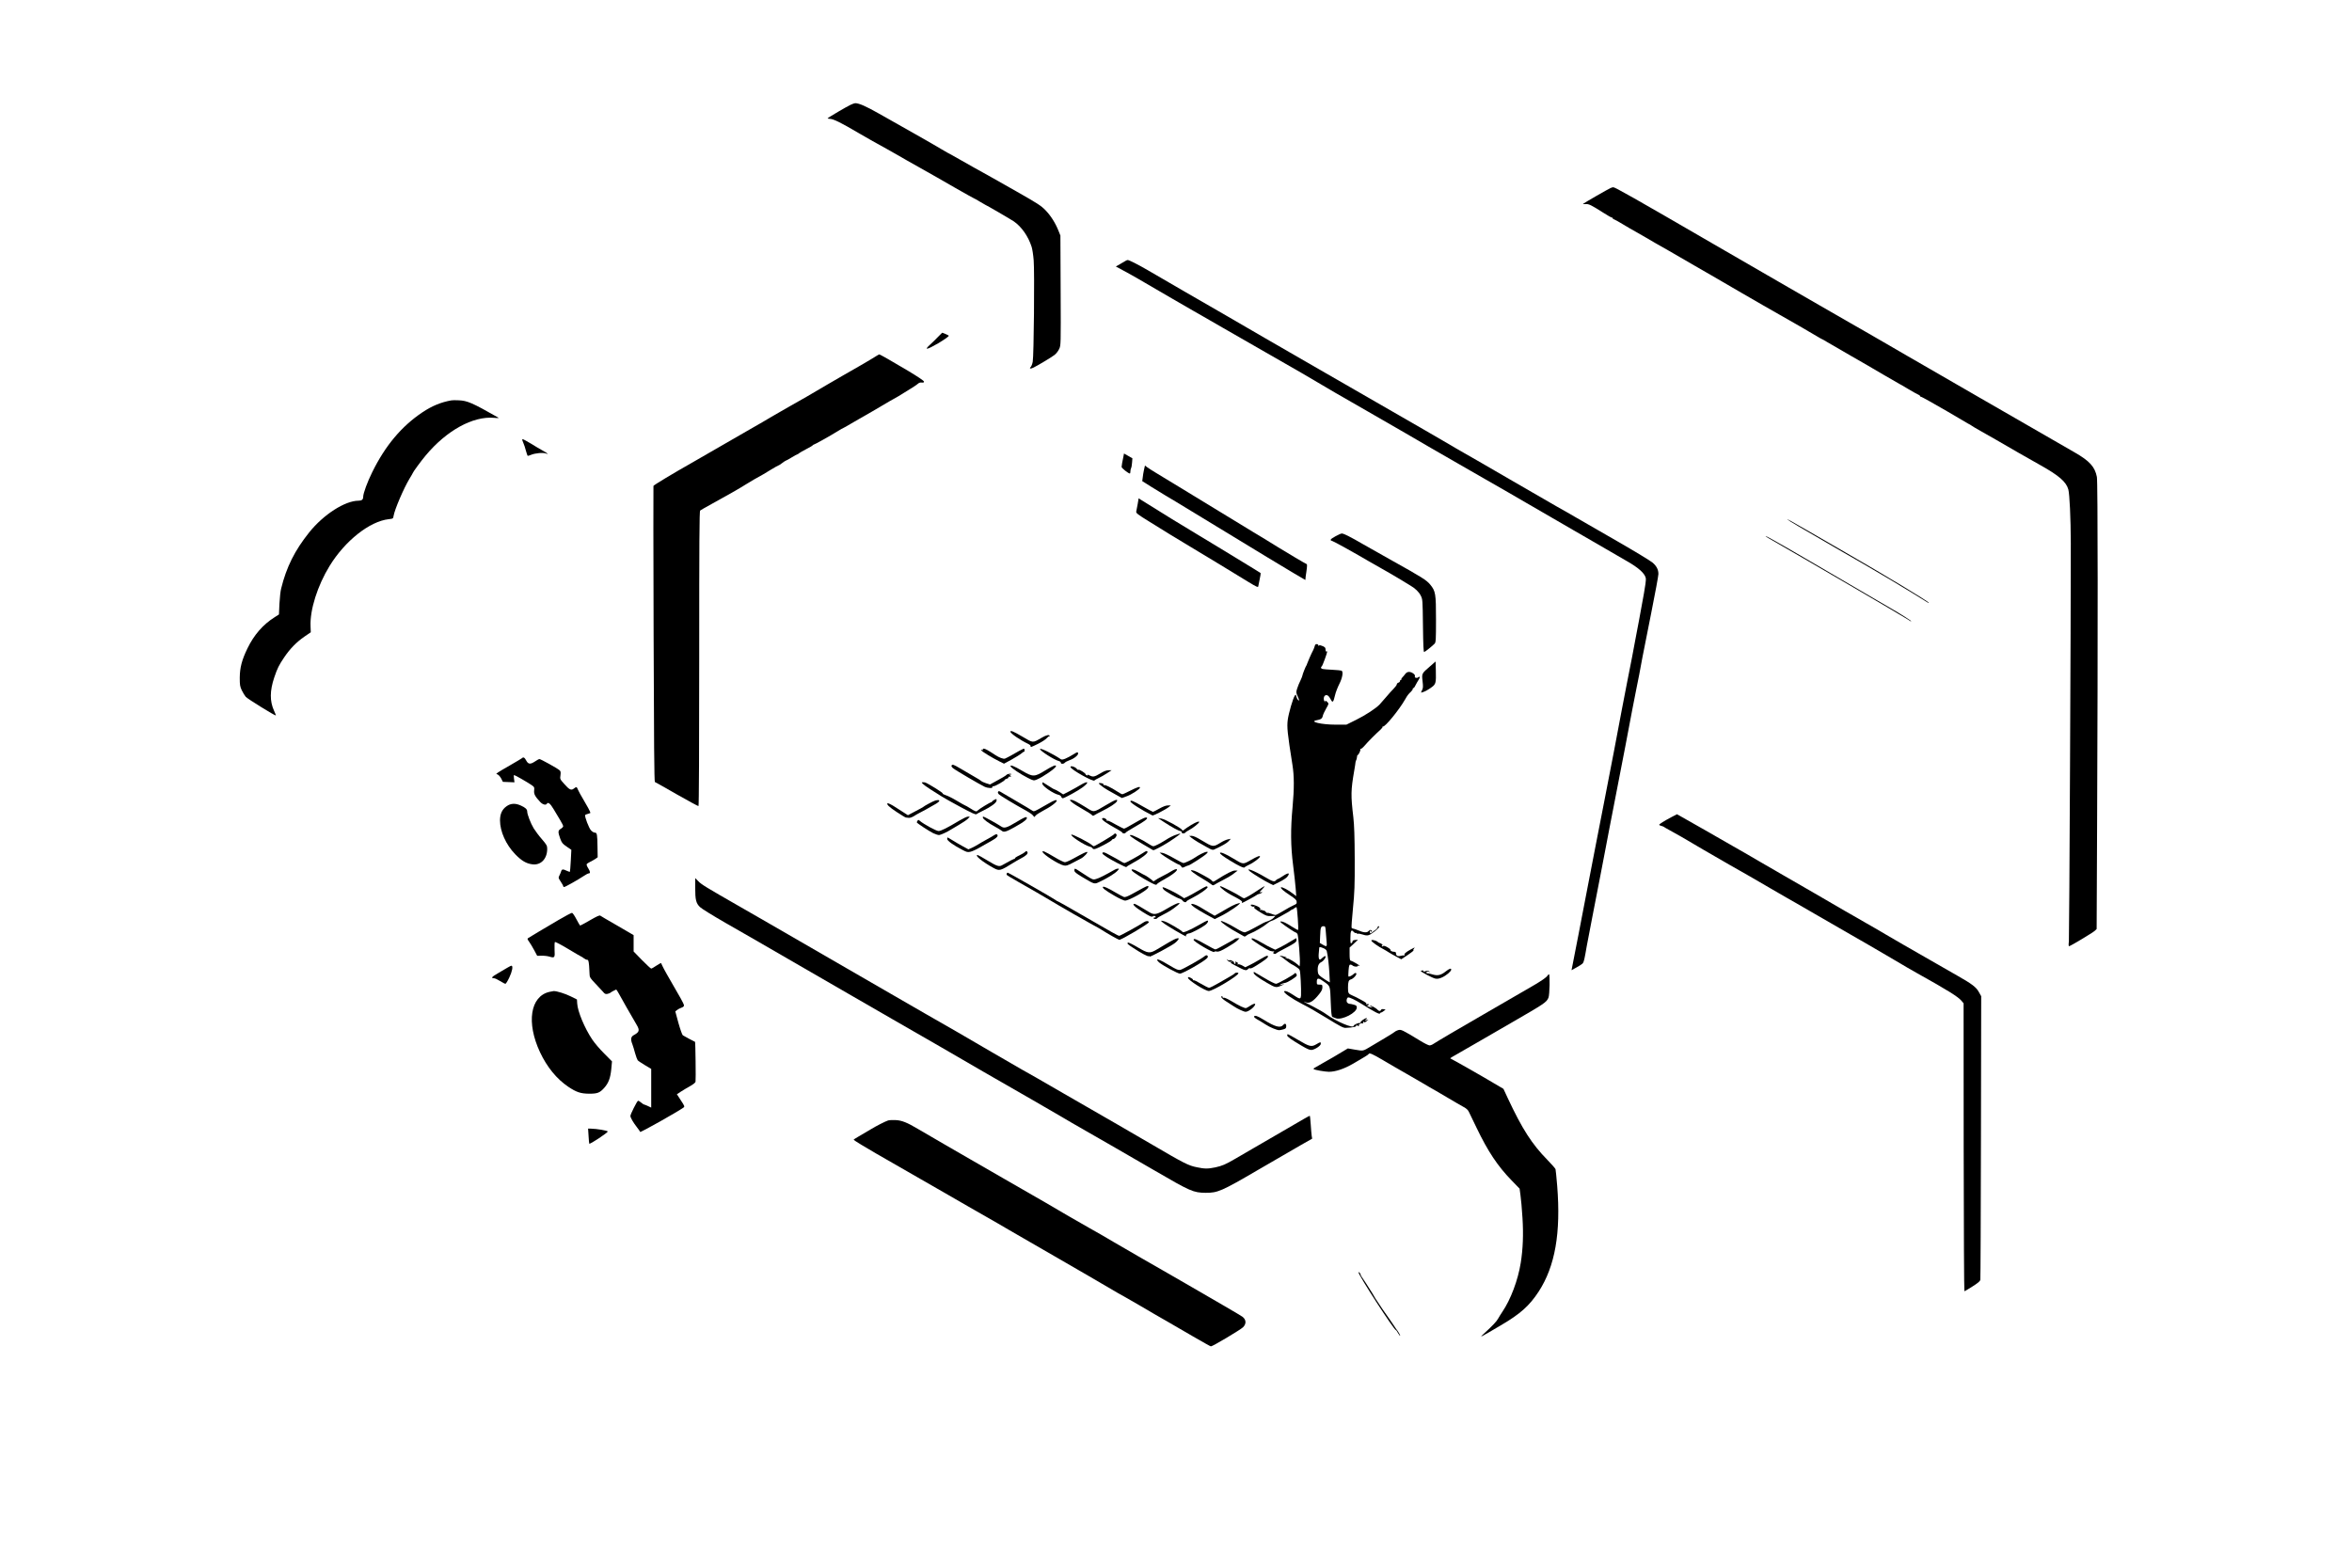 <?xml version="1.0" standalone="no"?>
<!DOCTYPE svg PUBLIC "-//W3C//DTD SVG 20010904//EN"
 "http://www.w3.org/TR/2001/REC-SVG-20010904/DTD/svg10.dtd">
<svg version="1.0" xmlns="http://www.w3.org/2000/svg"
 width="2940pt" height="1960pt" viewBox="0 0 2940 1960"
 preserveAspectRatio="xMidYMid meet">
<g transform="translate(0,1960) scale(0.1,-0.1)"
fill="#000000" stroke="none">
<path d="M10633 18290 c-46 -21 -281 -159 -287 -169 -2 -3 10 -6 27 -7 45 -1
138 -47 359 -177 101 -59 194 -112 358 -202 58 -32 125 -70 150 -85 25 -15
140 -81 255 -145 116 -65 315 -178 442 -252 128 -73 235 -133 238 -133 3 0 35
-18 71 -40 36 -22 67 -40 69 -40 7 0 318 -181 358 -208 96 -67 179 -184 222
-317 9 -27 21 -104 26 -170 12 -144 2 -1198 -12 -1268 -5 -27 -16 -56 -25 -65
-23 -23 -2 -27 38 -6 64 32 223 128 259 156 20 15 46 48 58 74 22 45 22 48 19
732 l-3 687 -24 60 c-39 98 -96 188 -163 257 -55 57 -101 86 -363 235 -165 93
-322 183 -350 198 -169 93 -237 132 -364 204 -78 45 -144 81 -146 81 -1 0 -33
19 -71 41 -37 23 -187 109 -333 192 -146 83 -349 198 -451 255 -164 93 -252
132 -300 132 -8 0 -34 -9 -57 -20z"/>
<path d="M20134 17250 c-24 -9 -335 -188 -346 -199 -4 -3 10 -5 31 -3 41 4 67
-9 231 -113 47 -30 91 -55 98 -55 6 0 12 -4 12 -10 0 -5 4 -10 10 -10 5 0 55
-27 111 -61 56 -34 127 -75 158 -92 31 -17 88 -49 126 -72 39 -24 95 -56 125
-73 55 -30 251 -143 490 -282 69 -40 160 -93 203 -117 43 -24 110 -63 150 -87
40 -24 146 -86 237 -138 91 -53 210 -121 265 -153 103 -59 127 -73 205 -117
122 -68 409 -234 466 -269 35 -21 66 -39 69 -39 3 0 33 -17 67 -38 35 -21 164
-96 288 -167 124 -71 312 -179 417 -242 106 -62 194 -113 196 -113 2 0 53 -29
112 -65 59 -35 116 -67 126 -70 11 -4 19 -11 19 -16 0 -5 5 -9 10 -9 6 0 51
-24 101 -52 109 -63 145 -83 224 -128 33 -18 98 -57 145 -85 47 -29 100 -60
119 -70 19 -9 39 -21 45 -26 6 -6 56 -35 111 -66 55 -30 141 -79 190 -108 145
-85 420 -243 555 -318 236 -132 327 -210 354 -306 16 -60 30 -358 31 -671 1
-838 -19 -4938 -24 -4982 -5 -36 -4 -58 2 -58 15 0 292 166 321 192 l24 23 6
1375 c10 2301 9 4219 -3 4277 -25 127 -91 200 -280 308 -188 108 -473 272
-576 332 -66 38 -347 200 -625 360 -278 160 -561 324 -630 364 -69 39 -183
106 -255 147 -71 41 -209 120 -305 177 -96 56 -195 113 -220 127 -25 13 -106
60 -180 103 -74 43 -256 148 -405 233 -148 86 -322 186 -385 222 -63 37 -207
120 -320 185 -113 65 -385 222 -605 350 -1015 589 -1238 715 -1260 714 -5 0
-19 -4 -31 -9z"/>
<path d="M14065 16336 c-11 -7 -42 -25 -68 -40 l-49 -28 134 -72 c73 -40 178
-100 233 -133 55 -33 208 -122 340 -198 132 -76 254 -146 270 -156 17 -10 62
-35 100 -57 39 -22 153 -88 255 -147 102 -59 345 -199 540 -310 405 -231 551
-316 700 -405 58 -35 134 -80 170 -100 36 -20 126 -72 200 -115 74 -43 164
-95 200 -115 284 -163 730 -421 795 -460 44 -26 265 -153 490 -282 408 -233
653 -375 710 -409 17 -10 46 -27 66 -38 20 -11 130 -75 245 -142 115 -68 238
-139 274 -159 36 -20 92 -53 125 -72 129 -75 502 -292 535 -310 154 -87 233
-159 243 -220 3 -18 -8 -103 -24 -188 -52 -287 -79 -434 -104 -560 -13 -69
-33 -177 -45 -240 -12 -63 -39 -203 -61 -310 -40 -203 -86 -446 -164 -860 -25
-135 -79 -414 -120 -620 -41 -206 -93 -472 -115 -590 -23 -118 -72 -377 -111
-575 -38 -198 -83 -432 -100 -520 -17 -88 -43 -222 -58 -297 l-27 -138 65 36
c36 20 71 43 77 52 13 17 22 59 49 217 9 50 40 214 70 365 30 151 75 383 100
515 25 132 57 299 71 370 13 72 31 164 39 205 7 41 52 271 99 510 84 430 129
665 187 975 17 88 39 201 49 250 11 50 28 140 40 200 11 61 29 157 40 215 11
58 61 308 110 555 50 248 90 468 90 488 0 55 -22 98 -72 142 -25 22 -225 143
-444 269 -220 126 -451 260 -514 296 -63 37 -171 99 -240 137 -69 39 -332 191
-585 338 -253 147 -512 297 -575 332 -63 36 -135 77 -160 93 -25 15 -169 99
-320 186 -327 187 -654 376 -875 504 -88 51 -326 188 -530 305 -203 116 -478
275 -610 352 -132 77 -341 199 -465 270 -311 179 -792 457 -995 576 -126 73
-233 127 -250 126 -5 0 -19 -6 -30 -13z"/>
<path d="M11725 15388 c-28 -29 -72 -73 -98 -96 -82 -74 -42 -67 100 16 79 47
133 85 133 95 0 4 -74 37 -83 37 -1 0 -25 -24 -52 -52z"/>
<path d="M10949 15146 c-38 -26 -319 -189 -409 -239 -30 -17 -116 -66 -190
-110 -261 -154 -306 -180 -465 -269 -88 -50 -196 -112 -240 -138 -44 -27 -96
-57 -115 -68 -19 -11 -107 -61 -195 -112 -323 -187 -563 -325 -680 -392 -239
-135 -484 -283 -487 -293 -2 -5 -1 -840 2 -1854 4 -1330 8 -1845 16 -1848 6
-2 129 -71 273 -154 145 -82 267 -149 272 -147 6 2 9 720 9 1844 0 1472 2
1843 12 1851 7 6 60 36 118 68 209 114 390 218 455 260 28 18 71 44 98 59 109
60 136 76 215 125 46 28 87 51 91 51 4 0 25 13 47 30 21 16 42 30 45 30 4 0
37 18 73 40 36 22 69 40 73 40 3 0 14 6 22 14 9 7 50 31 91 52 41 21 77 42 78
46 2 5 7 8 11 8 10 0 209 111 297 166 39 24 74 44 77 44 3 0 47 25 97 55 50
30 93 55 95 55 4 0 316 182 380 221 17 10 41 24 55 31 14 7 41 22 60 34 161
98 228 141 245 157 13 12 30 17 48 14 20 -2 27 1 27 12 0 10 -76 61 -201 136
-209 124 -350 205 -359 204 -3 0 -21 -11 -41 -23z"/>
<path d="M5640 14594 c-129 -23 -240 -69 -360 -149 -260 -174 -464 -416 -628
-750 -59 -119 -112 -263 -112 -305 0 -35 -17 -50 -58 -50 -169 0 -437 -172
-616 -395 -180 -224 -286 -435 -352 -705 -8 -30 -17 -115 -21 -189 l-6 -133
-56 -36 c-145 -92 -256 -220 -337 -387 -71 -146 -96 -242 -97 -370 0 -88 3
-108 25 -155 15 -30 37 -67 50 -82 21 -25 369 -240 376 -233 2 2 -8 28 -22 58
-55 121 -54 250 3 419 39 115 57 150 124 250 73 108 153 190 253 259 l79 54
-3 75 c-9 205 87 508 238 754 193 315 502 559 740 585 53 6 55 7 60 41 13 80
127 346 199 465 23 37 41 69 41 71 0 9 102 149 161 219 260 312 590 494 854
471 55 -5 66 -4 50 5 -322 183 -382 209 -490 214 -38 2 -81 2 -95 -1z"/>
<path d="M6540 14067 c11 -24 26 -70 34 -102 9 -32 18 -60 21 -63 3 -3 22 2
42 11 52 22 151 31 188 17 41 -15 21 2 -42 37 -28 15 -94 54 -145 86 -52 31
-99 57 -106 57 -7 0 -4 -16 8 -43z"/>
<path d="M14046 13908 c-17 -79 -26 -131 -26 -146 0 -15 85 -82 103 -82 4 0 7
12 7 26 0 14 4 33 9 42 5 9 10 41 12 70 l4 52 -52 30 -53 30 -4 -22z"/>
<path d="M14300 13727 c-6 -28 -14 -72 -16 -97 l-6 -45 114 -72 c62 -39 142
-88 178 -109 36 -20 184 -110 330 -199 624 -382 1407 -855 1415 -855 3 0 4 3
3 8 -1 4 4 47 12 96 9 59 10 91 4 93 -15 5 -241 139 -369 218 -60 38 -193 119
-295 180 -195 118 -583 355 -935 570 -115 70 -244 148 -285 173 -41 25 -89 55
-107 68 l-31 24 -12 -53z"/>
<path d="M14221 13298 c-7 -40 -15 -83 -18 -94 -4 -19 18 -36 164 -126 196
-123 315 -195 508 -311 172 -103 580 -350 735 -446 92 -56 116 -67 118 -53 1
9 10 50 18 90 9 40 14 75 12 77 -3 3 -43 28 -89 56 -274 168 -566 345 -714
434 -93 56 -231 139 -305 185 -210 130 -363 225 -391 243 l-26 17 -12 -72z"/>
<path d="M22345 13103 c13 -12 163 -101 605 -356 195 -112 373 -215 395 -228
168 -97 456 -269 585 -349 85 -53 161 -99 168 -104 6 -4 12 -5 12 -2 0 14
-561 353 -1045 631 -170 98 -389 224 -485 280 -181 105 -252 144 -235 128z"/>
<path d="M16696 12897 c-67 -37 -78 -52 -44 -60 22 -6 299 -160 463 -257 44
-26 116 -67 160 -91 44 -24 136 -78 205 -119 69 -42 136 -83 150 -91 59 -34
107 -80 129 -125 24 -47 24 -53 28 -378 3 -243 7 -330 15 -328 14 4 106 78
131 105 15 17 17 47 17 301 0 324 -5 355 -73 438 -46 55 -97 88 -497 311 -118
66 -271 152 -340 192 -156 91 -244 135 -267 135 -10 0 -45 -15 -77 -33z"/>
<path d="M22070 12896 c0 -2 24 -18 53 -34 362 -207 1672 -971 1717 -1002 36
-24 50 -32 50 -27 0 7 -110 77 -240 153 -63 36 -140 81 -170 99 -264 155 -889
520 -945 552 -38 22 -142 82 -230 133 -173 99 -235 133 -235 126z"/>
<path d="M16434 11522 c-4 -15 -13 -38 -20 -52 -20 -36 -74 -160 -77 -173 -1
-7 -4 -14 -7 -17 -8 -8 -50 -114 -50 -126 0 -6 -11 -33 -24 -61 -14 -27 -32
-72 -41 -100 -15 -47 -15 -51 5 -97 24 -57 25 -62 6 -47 -8 7 -18 26 -21 43
-6 27 -8 28 -20 11 -23 -33 -76 -216 -88 -301 -12 -93 -5 -165 58 -562 23
-142 23 -298 2 -530 -26 -275 -24 -490 7 -730 14 -107 28 -238 32 -290 l7 -94
-49 37 c-54 42 -132 82 -142 73 -9 -10 29 -44 114 -100 63 -41 80 -57 82 -79
3 -24 -2 -30 -40 -46 -24 -10 -81 -42 -127 -70 -46 -28 -90 -51 -97 -51 -8 0
-32 7 -54 16 -23 9 -44 14 -47 10 -3 -3 -14 4 -24 16 -11 11 -19 18 -19 14 0
-4 -9 -2 -19 4 -14 7 -21 6 -25 -3 -4 -6 -4 -2 -2 10 3 18 -4 26 -38 43 -23
11 -53 20 -65 20 -20 0 -22 -2 -11 -15 8 -9 21 -13 34 -10 14 4 17 3 8 -3 -16
-11 -2 -23 88 -78 57 -34 72 -39 119 -37 l54 2 -23 -24 c-13 -14 -44 -32 -69
-41 -53 -18 -49 -17 -169 -83 -50 -28 -102 -53 -115 -56 -18 -5 -47 8 -115 49
-86 53 -192 102 -192 90 0 -16 114 -95 220 -151 25 -13 53 -29 62 -35 13 -10
21 -9 35 3 10 9 34 22 53 29 51 19 166 87 203 119 18 16 43 32 57 36 14 4 43
17 65 30 22 13 67 38 100 56 33 17 67 38 76 45 8 8 19 14 24 14 5 0 17 7 27
17 10 9 21 13 25 9 8 -8 27 -276 19 -283 -2 -3 -35 15 -73 39 -77 49 -116 68
-141 68 -13 0 -12 -5 8 -21 47 -38 169 -119 179 -119 6 0 15 -9 20 -19 11 -20
35 -328 29 -374 l-3 -28 -22 20 c-32 30 -121 83 -131 77 -4 -2 -14 0 -22 6
-12 8 -11 8 5 3 11 -3 16 -3 12 2 -5 4 -29 13 -55 19 -34 9 -42 9 -28 0 11 -6
33 -22 50 -36 40 -33 94 -70 100 -70 3 0 25 -14 50 -30 43 -29 45 -32 50 -93
4 -34 7 -116 9 -182 2 -140 3 -140 -98 -74 -62 41 -101 56 -112 45 -15 -15 93
-91 227 -160 83 -42 157 -85 300 -172 171 -105 211 -126 239 -125 104 4 146
15 134 35 -3 6 -1 6 8 -1 15 -15 33 -17 24 -4 -7 12 32 34 45 26 6 -4 10 -3 9
2 -3 18 2 27 9 16 5 -8 14 -6 32 8 l25 20 -25 -6 c-24 -7 -24 -7 -5 9 16 12
17 15 4 16 -21 0 -81 -45 -71 -54 4 -5 0 -7 -8 -6 -22 4 -80 -23 -80 -36 0
-37 -217 55 -335 141 -33 25 -111 70 -172 101 -62 31 -113 58 -113 60 0 3 9 0
21 -6 42 -23 98 11 170 103 28 35 39 58 39 83 0 32 -2 34 -35 34 -33 0 -35 2
-35 35 0 53 21 53 95 -2 76 -56 71 -42 80 -268 4 -107 10 -162 18 -167 7 -5
29 -13 49 -20 77 -23 258 71 258 135 0 22 -7 28 -37 36 -21 6 -45 11 -54 11
-9 0 -22 7 -29 15 -15 18 -5 65 14 65 20 0 93 -35 156 -75 172 -108 240 -143
240 -124 0 5 5 9 11 9 6 0 22 8 35 19 l24 19 -26 5 c-16 3 -28 -1 -31 -9 -7
-18 -27 -18 -43 1 -19 23 -99 65 -93 49 3 -8 13 -14 22 -15 9 0 11 -3 5 -5 -7
-3 -27 2 -45 10 -20 8 -27 15 -16 15 9 1 17 6 17 12 0 6 -9 8 -22 4 -16 -4
-19 -3 -10 3 10 7 -6 20 -60 49 -40 23 -91 48 -113 57 -50 21 -55 29 -55 96 0
74 8 97 34 104 33 8 82 64 69 77 -8 8 -17 6 -34 -10 -22 -21 -57 -36 -64 -29
-2 2 -1 36 2 76 5 58 9 72 22 72 10 0 22 -5 28 -11 15 -15 63 -20 63 -7 0 5
10 7 23 3 12 -3 -5 10 -38 29 -33 20 -66 36 -72 36 -9 0 -13 23 -13 82 l0 81
53 49 52 49 -35 -3 c-20 -2 -34 -8 -33 -15 1 -6 -4 -17 -12 -23 -13 -11 -15
-2 -15 61 0 92 11 113 39 80 11 -12 25 -20 30 -16 6 3 11 2 11 -4 0 -6 6 -8
14 -5 7 3 36 -2 63 -11 59 -19 77 -14 151 44 49 39 64 61 42 61 -5 0 -10 -6
-10 -14 0 -7 -12 -22 -27 -32 -16 -10 -34 -24 -41 -31 -19 -19 -28 -16 -29 9
-2 17 0 19 7 8 5 -8 12 -11 17 -7 4 5 1 12 -7 17 -10 6 -20 3 -33 -11 -22 -24
-62 -20 -136 12 -24 10 -49 19 -57 19 -7 0 -16 5 -19 10 -3 6 4 115 17 243 20
202 23 282 22 617 -1 281 -6 422 -17 520 -33 276 -31 341 10 580 9 52 17 102
17 110 1 9 5 20 9 27 4 6 8 23 9 37 1 14 5 26 8 26 12 0 41 61 34 72 -4 6 -3
8 4 5 5 -4 29 16 52 43 38 45 127 135 202 203 15 14 24 28 20 33 -4 4 -2 4 4
1 23 -13 204 208 280 342 24 44 43 68 72 94 12 11 22 27 22 35 0 9 3 12 6 9 4
-4 17 12 28 36 12 23 30 55 40 70 20 30 15 47 -7 28 -17 -13 -48 -4 -41 12 5
15 -5 29 -33 45 -36 19 -66 14 -88 -15 -11 -15 -27 -35 -37 -44 -9 -10 -14
-20 -11 -23 4 -3 1 -6 -5 -6 -7 0 -12 -6 -12 -14 0 -8 -9 -18 -20 -21 -11 -3
-20 -13 -20 -21 0 -8 -19 -34 -42 -57 -23 -23 -66 -71 -96 -107 -31 -36 -65
-75 -77 -88 -51 -52 -177 -134 -292 -191 l-123 -61 -134 0 c-176 0 -336 37
-239 55 55 10 71 21 78 56 4 17 23 58 42 91 33 57 34 60 17 79 -19 21 -39 26
-28 7 5 -10 4 -10 -5 -2 -19 17 -18 65 2 78 23 15 47 -1 71 -48 23 -47 33 -38
53 49 8 37 33 101 54 143 39 76 52 153 29 167 -5 3 -56 8 -112 11 -57 3 -113
7 -125 10 -22 4 -27 22 -10 35 9 6 67 165 67 182 0 4 -4 5 -10 2 -6 -3 -10 4
-10 17 0 31 -9 41 -47 54 -24 9 -33 9 -37 0 -2 -6 -5 -4 -5 4 -1 9 -10 16 -21
17 -14 1 -22 -6 -26 -25z m140 -3589 c4 -49 8 -105 10 -125 5 -44 -4 -47 -53
-17 l-33 20 4 92 c4 103 9 117 43 117 22 0 23 -4 29 -87z m-30 -188 c22 -9 38
-24 41 -38 14 -61 26 -164 32 -271 l6 -118 -29 16 c-16 9 -49 31 -74 49 -40
30 -45 38 -48 78 -4 59 10 94 45 111 29 14 62 62 50 74 -4 4 -21 -6 -38 -22
-25 -24 -32 -26 -40 -14 -5 8 -8 38 -5 65 3 28 6 58 6 68 0 21 7 21 54 2z"/>
<path d="M17873 11267 c-102 -88 -102 -87 -91 -183 8 -69 7 -87 -7 -114 -16
-32 -16 -32 7 -25 34 11 68 30 115 64 51 37 55 55 51 208 l-3 113 -72 -63z"/>
<path d="M12630 10452 c0 -21 123 -106 225 -154 17 -8 29 -20 28 -26 -4 -18 2
-16 94 29 46 23 94 54 107 70 13 15 27 25 30 22 3 -4 6 -1 6 5 0 21 -41 13
-98 -21 -117 -68 -105 -68 -240 12 -112 66 -152 83 -152 63z"/>
<path d="M12286 10228 c5 -8 2 -9 -11 -4 -15 5 -16 4 -6 -8 15 -18 133 -90
219 -133 l62 -31 96 52 c52 29 108 64 124 78 16 14 31 23 34 21 3 -3 4 4 3 16
-2 32 6 35 -164 -62 -34 -19 -71 -38 -82 -42 -20 -6 -73 14 -121 46 -84 56
-126 79 -142 79 -12 0 -16 -4 -12 -12z"/>
<path d="M13000 10235 c0 -22 179 -136 233 -149 15 -4 27 -13 27 -21 0 -19 34
-19 50 -1 6 8 33 22 58 31 60 20 117 68 108 90 -5 14 -11 13 -48 -10 -96 -59
-148 -80 -166 -68 -102 69 -262 147 -262 128z"/>
<path d="M6525 10121 c-6 -5 -71 -44 -144 -86 -74 -42 -145 -84 -157 -93 l-21
-17 21 -10 c12 -6 30 -28 42 -50 l20 -40 73 -3 72 -3 -6 46 c-4 25 -3 45 1 45
11 0 164 -88 217 -124 36 -25 38 -29 34 -69 -5 -45 11 -74 76 -144 30 -32 70
-43 82 -23 16 26 42 6 85 -66 25 -41 62 -103 82 -137 21 -34 38 -69 38 -77 0
-8 -14 -23 -30 -32 -36 -21 -37 -40 -7 -123 19 -52 29 -65 81 -100 l58 -40 -7
-135 c-4 -74 -9 -137 -11 -139 -2 -3 -20 3 -39 12 -47 23 -62 21 -70 -5 -4
-13 -13 -37 -22 -53 -15 -30 -14 -32 16 -77 17 -25 31 -51 31 -57 0 -6 5 -11
11 -11 14 0 172 89 244 137 27 18 55 33 62 33 24 0 23 20 -2 61 -15 22 -24 46
-22 53 3 7 22 21 44 31 21 10 51 27 66 37 l28 20 -2 122 c-2 165 -6 186 -33
186 -12 0 -34 12 -48 28 -26 27 -83 176 -73 192 3 5 19 11 35 15 17 4 30 10
30 13 0 12 -44 93 -92 173 -26 42 -53 93 -62 113 -17 42 -20 42 -53 17 -33
-27 -56 -15 -122 60 -51 57 -52 60 -45 106 5 40 3 51 -13 64 -30 26 -233 138
-250 139 -7 0 -32 -14 -57 -31 -58 -38 -83 -35 -109 14 -19 37 -35 45 -52 28z"/>
<path d="M11894 10028 c-4 -6 4 -20 20 -33 33 -27 332 -202 393 -231 42 -20
109 -22 97 -3 -3 5 4 9 15 9 22 0 141 68 141 80 0 4 11 11 25 14 14 4 23 11
20 16 -3 6 4 10 17 10 23 1 23 1 3 17 -16 13 -17 15 -2 10 9 -4 17 -2 17 4 0
12 -51 3 -60 -10 -6 -8 -60 -41 -145 -86 l-60 -33 -50 16 c-27 9 -54 21 -60
27 -5 7 -48 34 -95 60 -47 27 -122 70 -166 97 -87 51 -99 55 -110 36z"/>
<path d="M12632 10019 c6 -19 127 -100 215 -144 72 -36 74 -37 112 -22 78 32
241 145 241 168 0 21 -39 5 -134 -53 -134 -83 -154 -84 -287 -6 -103 61 -155
81 -147 57z"/>
<path d="M13382 10008 c11 -33 286 -187 299 -166 3 5 28 20 55 32 27 13 74 40
104 60 l55 36 -38 0 c-27 0 -58 -12 -104 -40 -74 -44 -90 -47 -135 -24 -16 9
-27 11 -24 5 4 -7 1 -8 -8 -5 -9 3 -16 10 -16 14 0 13 -78 62 -89 56 -5 -4
-13 0 -18 7 -17 29 -89 51 -81 25z"/>
<path d="M11535 9800 c10 -11 55 -43 99 -71 45 -28 106 -67 136 -86 30 -19
138 -80 239 -134 140 -75 187 -97 197 -88 7 6 46 26 85 45 95 46 164 97 166
123 1 12 0 21 -2 21 -12 0 -55 -25 -55 -32 0 -4 -4 -8 -10 -8 -13 0 -155 -87
-170 -104 -14 -18 -28 -13 -97 31 -29 18 -55 33 -59 33 -3 0 -50 26 -103 58
-53 32 -115 63 -139 70 -23 7 -40 17 -38 21 3 4 -35 32 -84 62 -126 76 -132
79 -159 79 -23 0 -24 -1 -6 -20z"/>
<path d="M13030 9801 c0 -30 139 -125 201 -138 16 -3 31 -14 34 -24 4 -11 12
-19 20 -19 20 0 195 96 250 138 88 67 67 85 -31 26 -32 -19 -94 -54 -136 -76
l-78 -40 -48 31 c-27 17 -53 31 -58 31 -6 0 -41 20 -78 45 -38 25 -71 45 -72
45 -2 0 -4 -9 -4 -19z"/>
<path d="M13760 9781 c19 -17 60 -44 90 -61 30 -17 82 -46 114 -64 l59 -33 62
22 c57 20 164 89 165 108 1 17 -38 4 -121 -38 -48 -25 -93 -45 -100 -45 -7 0
-35 15 -63 34 -76 50 -155 88 -168 80 -6 -4 -8 -3 -5 3 8 12 -14 23 -46 23
-19 0 -17 -4 13 -29z"/>
<path d="M12475 9699 c-4 -5 1 -19 10 -29 16 -17 205 -131 350 -210 32 -18 67
-42 76 -54 l18 -21 20 22 c12 12 61 42 109 68 111 57 192 132 131 120 -12 -3
-52 -22 -88 -44 -36 -21 -91 -52 -122 -69 -54 -29 -58 -30 -80 -14 -13 9 -91
56 -174 104 -82 47 -169 98 -191 112 -47 29 -50 30 -59 15z"/>
<path d="M11690 9591 c-23 -6 -139 -68 -150 -80 -3 -3 -47 -28 -98 -54 l-93
-49 -67 43 c-37 23 -78 50 -92 59 -38 26 -91 52 -96 47 -14 -14 21 -47 113
-108 58 -38 110 -70 116 -70 7 -1 23 -3 37 -4 14 -2 42 8 63 21 21 14 48 29
60 35 22 9 138 74 215 119 61 36 57 58 -8 41z"/>
<path d="M13400 9569 c19 -17 80 -55 135 -86 55 -31 106 -63 113 -72 10 -12
16 -13 30 -4 9 7 53 30 97 52 100 50 172 97 186 122 18 35 -22 21 -133 -45
-166 -98 -149 -96 -253 -31 -127 78 -161 95 -187 95 -21 -1 -21 -3 12 -31z"/>
<path d="M14130 9580 c0 -18 137 -105 275 -175 11 -6 163 72 205 105 l25 20
-37 0 c-24 0 -59 -13 -107 -40 -39 -22 -74 -40 -79 -40 -5 0 -64 32 -131 70
-117 68 -151 81 -151 60z"/>
<path d="M6331 9519 c-55 -39 -80 -95 -81 -174 0 -140 74 -305 190 -425 80
-82 137 -116 213 -126 107 -15 187 68 187 193 0 39 -6 51 -67 122 -38 43 -83
104 -102 135 -38 63 -81 175 -81 210 0 28 -22 49 -80 75 -68 31 -128 28 -179
-10z"/>
<path d="M20893 9384 c-89 -47 -153 -87 -153 -96 0 -4 12 -11 28 -14 15 -4 29
-10 32 -13 3 -3 30 -19 60 -35 60 -31 230 -129 428 -247 70 -41 217 -126 327
-189 218 -123 304 -173 525 -302 80 -47 165 -96 190 -110 25 -13 83 -47 130
-74 47 -28 150 -88 230 -133 317 -182 358 -206 435 -251 44 -26 98 -57 120
-69 22 -12 54 -30 70 -40 17 -10 117 -68 223 -130 106 -61 205 -119 220 -129
15 -10 106 -63 202 -117 394 -220 517 -297 560 -349 l25 -30 1 -1801 c1 -990
5 -1800 9 -1799 4 0 49 27 101 60 69 44 95 65 98 84 3 14 6 817 8 1785 l3
1760 -31 55 c-32 58 -86 99 -257 196 -39 23 -196 113 -347 199 -151 87 -304
174 -340 195 -36 20 -132 76 -215 125 -82 49 -195 114 -250 145 -55 32 -129
74 -165 95 -36 21 -81 46 -100 57 -19 11 -190 110 -380 221 -190 110 -365 211
-390 225 -25 14 -151 87 -280 162 -129 76 -289 168 -355 205 -66 37 -219 125
-340 195 -121 70 -250 143 -287 163 l-66 37 -69 -36z"/>
<path d="M11995 9342 c-155 -93 -233 -132 -263 -132 -29 0 -188 87 -235 128
-16 14 -19 14 -27 2 -6 -8 -10 -18 -10 -22 0 -9 154 -110 209 -137 25 -11 55
-21 68 -21 20 0 104 38 153 70 8 5 54 32 101 60 47 27 96 61 109 75 l23 25
-24 0 c-13 0 -60 -22 -104 -48z"/>
<path d="M12286 9376 c8 -21 72 -69 149 -110 39 -21 77 -45 86 -52 26 -23 53
-16 162 45 123 68 167 105 150 122 -9 9 -39 -5 -122 -55 -129 -78 -158 -86
-198 -58 -44 30 -209 122 -222 122 -6 0 -8 -6 -5 -14z"/>
<path d="M13776 9365 c-6 -15 55 -58 177 -125 42 -23 77 -46 77 -51 0 -5 9 -9
20 -9 11 0 20 4 20 9 0 4 54 39 120 76 116 66 160 99 147 111 -12 12 -53 -6
-162 -70 -60 -36 -116 -66 -124 -66 -7 0 -53 23 -102 50 -90 51 -104 56 -112
43 -2 -5 -2 -3 -1 4 6 23 -51 50 -60 28z"/>
<path d="M14555 9319 c93 -61 181 -109 201 -109 8 0 14 -7 14 -15 0 -17 35
-21 45 -5 4 6 27 21 53 35 47 24 122 85 122 98 0 14 -37 0 -100 -37 -36 -22
-75 -48 -86 -58 -17 -15 -23 -16 -27 -5 -8 22 -216 137 -261 143 l-41 6 80
-53z"/>
<path d="M13925 9170 c-8 -12 -239 -150 -252 -150 -5 0 -14 5 -21 12 -32 32
-250 144 -260 133 -16 -16 165 -134 232 -151 15 -3 30 -13 33 -20 3 -9 14 -12
32 -8 38 9 203 97 208 111 3 7 11 13 18 13 19 0 48 38 42 55 -7 17 -23 20 -32
5z"/>
<path d="M14694 9161 c-28 -9 -80 -35 -115 -58 -81 -51 -144 -83 -163 -83 -8
0 -34 13 -58 29 -72 48 -197 111 -221 111 -21 0 -20 -1 8 -25 17 -14 77 -53
135 -86 58 -33 112 -65 121 -71 19 -13 14 -14 134 50 80 44 238 153 218 151
-4 0 -31 -8 -59 -18z"/>
<path d="M12425 9157 c-11 -8 -51 -31 -90 -52 -38 -21 -88 -49 -109 -63 -22
-14 -58 -33 -80 -43 l-41 -18 -75 41 c-41 23 -99 56 -128 75 -29 18 -55 33
-57 33 -3 0 -5 -9 -5 -20 0 -21 80 -79 193 -137 51 -27 63 -30 98 -22 22 5 73
28 112 51 40 22 107 61 150 85 54 31 77 50 77 64 0 22 -17 25 -45 6z"/>
<path d="M14895 9124 c17 -13 53 -37 80 -53 28 -15 79 -45 115 -65 50 -29 68
-35 85 -28 104 48 158 79 182 104 l28 31 -35 -7 c-19 -3 -60 -21 -90 -40 -97
-59 -94 -60 -249 33 -54 33 -95 51 -115 51 l-31 -1 30 -25z"/>
<path d="M12812 8947 c-6 -7 -38 -26 -71 -42 -33 -15 -58 -32 -55 -37 3 -5 2
-7 -3 -6 -7 3 -64 -27 -156 -79 -38 -22 -63 -14 -181 57 -63 39 -120 70 -125
70 -46 0 63 -88 199 -162 74 -40 82 -37 250 67 20 13 58 34 85 49 68 35 96 61
89 80 -7 19 -18 20 -32 3z"/>
<path d="M13032 8949 c11 -35 199 -155 264 -169 30 -7 46 -2 112 32 42 22 90
48 107 56 37 20 89 76 75 80 -11 4 -45 -12 -180 -86 -41 -23 -86 -42 -99 -42
-13 0 -72 29 -130 64 -116 69 -156 87 -149 65z"/>
<path d="M14289 8937 c-60 -40 -218 -127 -232 -127 -7 0 -21 6 -32 13 -18 13
-107 62 -194 108 -32 17 -51 17 -51 0 0 -14 82 -67 193 -124 59 -31 107 -52
107 -47 0 5 41 30 91 57 95 50 183 118 173 134 -8 14 -18 11 -55 -14z"/>
<path d="M15014 8924 c-27 -14 -60 -34 -74 -44 -40 -28 -128 -70 -147 -70 -9
0 -64 27 -121 61 -57 33 -121 63 -141 66 l-36 4 23 -20 c31 -27 205 -131 220
-131 6 0 18 -10 26 -21 14 -21 16 -21 49 -5 19 9 38 16 42 16 16 0 201 120
225 145 22 24 23 25 3 25 -11 0 -42 -12 -69 -26z"/>
<path d="M15250 8935 c0 -12 41 -43 125 -94 114 -70 175 -98 183 -85 4 6 29
21 56 33 53 23 136 86 136 102 0 15 -36 1 -110 -41 -104 -60 -98 -60 -220 14
-98 60 -170 90 -170 71z"/>
<path d="M13430 8717 c0 -19 20 -35 103 -85 153 -91 145 -89 214 -56 95 45
187 102 218 134 25 26 26 30 9 30 -10 0 -29 -6 -40 -13 -123 -70 -196 -107
-231 -116 -46 -13 -34 -18 -224 106 -44 29 -49 29 -49 0z"/>
<path d="M14645 8709 c-25 -16 -79 -46 -118 -65 -40 -20 -80 -43 -90 -52 -12
-10 -21 -13 -25 -6 -8 11 -97 74 -106 74 -3 0 -32 16 -65 35 -65 38 -114 48
-90 18 18 -22 128 -91 225 -143 56 -30 80 -38 82 -28 1 7 44 36 94 63 108 59
180 118 156 128 -9 3 -36 -7 -63 -24z"/>
<path d="M15625 8705 c35 -29 192 -125 250 -152 l40 -19 77 39 c43 21 87 50
98 64 42 54 16 57 -57 8 -29 -19 -56 -35 -61 -35 -5 0 -15 -7 -22 -15 -20 -24
-40 -18 -140 41 -135 80 -251 124 -185 69z"/>
<path d="M14914 8691 c21 -17 74 -51 119 -77 45 -26 92 -57 105 -68 18 -16 26
-18 40 -9 9 7 57 33 107 59 49 25 101 55 115 66 14 10 35 27 48 36 l23 17 -33
1 c-31 1 -103 -35 -239 -122 -35 -22 -36 -22 -52 -3 -15 16 -45 35 -180 106
-23 12 -53 22 -66 23 -22 0 -21 -2 13 -29z"/>
<path d="M12585 8680 c-3 -5 -4 -14 -1 -18 3 -5 67 -44 143 -87 159 -90 296
-169 403 -233 41 -25 90 -53 108 -64 18 -10 102 -58 185 -107 84 -48 188 -107
232 -131 44 -23 96 -52 115 -65 68 -44 211 -125 221 -125 30 0 369 202 369
219 0 19 -33 20 -58 3 -55 -38 -298 -172 -311 -172 -15 0 -72 32 -478 267
-155 90 -284 163 -288 163 -4 0 -19 8 -33 19 -48 33 -586 341 -597 341 -2 0
-7 -4 -10 -10z"/>
<path d="M8690 8499 c0 -149 11 -192 59 -239 20 -20 167 -111 326 -202 160
-91 331 -190 380 -218 50 -29 196 -114 325 -188 465 -268 609 -351 860 -497
140 -81 374 -216 520 -300 285 -163 978 -563 1125 -650 50 -29 122 -70 160
-92 138 -78 810 -466 820 -473 10 -8 132 -78 650 -375 171 -98 400 -231 510
-295 457 -266 491 -281 645 -283 151 -1 200 20 660 289 217 127 457 266 533
309 l139 79 -6 36 c-3 19 -8 83 -12 143 -4 59 -9 107 -12 107 -6 0 -79 -41
-352 -201 -129 -75 -289 -168 -355 -206 -66 -38 -165 -96 -220 -128 -129 -75
-167 -91 -254 -110 -91 -19 -133 -19 -228 1 -110 22 -158 47 -583 296 -237
138 -581 338 -795 460 -110 63 -243 140 -295 170 -294 170 -444 257 -520 298
-47 26 -218 125 -380 220 -304 178 -564 329 -825 477 -82 47 -278 160 -435
251 -157 91 -402 233 -545 315 -252 145 -590 341 -960 555 -99 57 -279 160
-400 230 -398 228 -456 263 -496 304 l-39 40 0 -123z"/>
<path d="M14285 8496 c-33 -18 -95 -52 -137 -75 -53 -29 -84 -40 -98 -36 -12
4 -59 29 -105 56 -100 59 -152 82 -159 70 -9 -13 33 -45 145 -110 58 -34 117
-61 132 -61 48 0 267 122 287 160 17 31 -3 30 -65 -4z"/>
<path d="M14980 8465 c-52 -31 -114 -65 -137 -76 l-42 -19 -36 24 c-61 42
-223 121 -231 113 -4 -4 1 -16 11 -28 22 -24 166 -106 202 -115 13 -4 30 -15
36 -25 12 -19 47 -26 47 -10 0 5 34 26 77 47 90 45 196 121 188 134 -10 16
-15 13 -115 -45z"/>
<path d="M15272 8492 c50 -43 85 -65 176 -112 54 -29 81 -48 78 -57 -3 -7 -4
-13 -2 -13 8 0 181 94 186 101 3 4 18 11 33 14 15 4 30 12 33 17 4 6 -2 7 -17
3 -21 -6 -18 -1 16 34 21 22 36 41 32 41 -5 0 -40 -22 -80 -48 -92 -62 -162
-102 -177 -102 -7 0 -24 8 -38 19 -48 33 -239 131 -256 131 -12 0 -7 -8 16
-28z"/>
<path d="M14595 8244 c-141 -83 -167 -87 -235 -45 -92 57 -169 101 -179 101
-36 0 6 -42 103 -102 92 -57 111 -65 127 -55 14 9 21 9 31 -1 9 -9 8 -12 -5
-12 -9 0 -17 -4 -17 -10 0 -13 37 -13 45 0 4 6 37 26 75 45 75 38 118 65 176
113 36 30 37 32 14 31 -14 0 -74 -29 -135 -65z"/>
<path d="M15448 8296 c-21 -8 -68 -31 -105 -53 -38 -22 -89 -52 -114 -66 l-46
-26 -69 40 c-38 23 -91 54 -118 71 -51 30 -106 47 -105 32 1 -16 58 -55 176
-121 l117 -64 65 32 c104 49 280 170 245 169 -5 -1 -26 -7 -46 -14z"/>
<path d="M6975 8094 c-156 -91 -346 -205 -374 -223 -11 -7 -9 -15 11 -42 14
-19 43 -67 64 -106 l39 -73 55 1 c30 1 74 -4 97 -11 67 -20 71 -15 65 88 -2
51 0 92 5 95 5 3 80 -36 166 -88 87 -52 160 -95 163 -95 3 0 17 -9 31 -20 14
-11 33 -20 43 -20 14 0 18 -13 24 -77 3 -42 6 -92 6 -111 0 -29 11 -45 69
-106 38 -39 81 -86 97 -104 23 -29 32 -33 58 -28 16 4 32 10 36 14 3 4 19 14
35 22 17 8 33 16 36 18 4 1 19 -21 34 -50 23 -44 168 -298 226 -396 37 -64 30
-87 -39 -124 -37 -20 -42 -53 -17 -115 8 -21 23 -71 34 -112 11 -40 26 -79 32
-87 6 -8 47 -35 90 -61 l79 -47 0 -242 0 -242 -40 19 c-21 10 -43 19 -48 19
-5 0 -22 11 -38 25 -16 14 -33 24 -39 22 -13 -5 -95 -168 -95 -189 0 -22 34
-80 81 -141 21 -26 39 -53 41 -59 4 -10 471 253 541 304 17 12 16 18 -32 90
l-50 77 52 34 c29 19 80 49 114 68 36 20 64 42 67 54 5 20 -1 497 -6 499 -15
6 -141 73 -153 82 -8 6 -33 76 -55 155 l-39 144 22 17 c12 10 37 23 55 29 19
6 32 17 32 28 0 9 -19 50 -43 91 -174 301 -208 363 -224 397 -10 21 -19 40
-20 42 -2 2 -27 -12 -58 -32 -30 -21 -59 -37 -65 -37 -6 0 -58 48 -116 107
l-104 107 0 102 0 102 -37 22 c-21 13 -112 65 -203 118 -91 52 -170 99 -177
104 -9 7 -46 -10 -127 -57 -63 -36 -119 -67 -123 -67 -4 0 -26 36 -48 79 -22
43 -47 79 -55 80 -8 0 -87 -41 -175 -93z"/>
<path d="M14535 8066 c48 -39 286 -179 292 -172 4 3 3 6 -2 6 -4 0 -2 7 5 15
7 8 22 15 33 15 22 0 153 68 205 107 30 23 43 53 23 53 -5 0 -48 -22 -94 -49
-120 -69 -210 -108 -215 -93 -5 16 -182 120 -224 132 -51 15 -56 12 -23 -14z"/>
<path d="M14610 7818 c-47 -28 -111 -66 -143 -85 -95 -57 -114 -55 -244 22
-62 37 -117 64 -123 60 -16 -10 -6 -20 68 -68 90 -60 181 -109 192 -102 4 3
10 1 12 -4 3 -10 268 132 315 169 15 11 33 30 40 40 26 36 -26 22 -117 -32z"/>
<path d="M15435 7861 c-6 -5 -39 -25 -76 -44 -36 -20 -85 -47 -110 -61 -24
-14 -50 -26 -57 -26 -7 0 -64 29 -126 65 -109 63 -146 77 -146 55 0 -23 252
-170 258 -151 2 6 16 8 32 4 23 -4 50 6 130 53 55 32 112 70 127 86 l27 28
-25 0 c-14 0 -29 -4 -34 -9z"/>
<path d="M15645 7859 c7 -18 189 -133 234 -148 18 -6 38 -8 45 -4 6 4 6 0 -2
-9 -10 -13 -10 -17 4 -22 10 -4 20 -3 23 2 3 5 55 35 116 66 123 64 144 80
142 107 -1 10 -3 19 -6 19 -2 0 -36 -20 -75 -44 -39 -24 -97 -57 -128 -72
l-57 -28 -43 20 c-24 10 -79 40 -123 66 -87 51 -139 70 -130 47z"/>
<path d="M17142 7839 c5 -15 88 -74 147 -104 20 -11 54 -30 76 -45 23 -14 65
-38 96 -54 l55 -29 82 54 c45 30 77 56 71 58 -6 2 -3 11 8 24 14 16 4 13 -42
-13 -65 -36 -88 -57 -78 -73 3 -6 2 -7 -4 -4 -6 4 -25 2 -43 -3 -38 -11 -60 1
-60 31 0 13 -7 19 -22 19 -27 0 -51 13 -48 26 2 5 -16 19 -39 32 -31 17 -46
20 -55 13 -9 -8 -13 -7 -13 4 0 8 5 12 11 9 6 -3 2 2 -8 10 -11 9 -24 16 -30
16 -5 0 -17 6 -25 14 -24 21 -85 32 -79 15z"/>
<path d="M15060 7647 c-31 -29 -277 -167 -306 -173 -26 -5 -48 4 -130 53 -117
69 -151 85 -159 74 -3 -5 8 -20 23 -33 49 -41 235 -141 261 -141 35 0 292 146
338 192 26 25 0 52 -27 28z"/>
<path d="M15744 7602 c-43 -26 -101 -58 -129 -71 l-50 -24 -37 22 c-20 11 -45
18 -55 15 -14 -5 -15 -4 -4 4 11 8 9 12 -9 22 -20 11 -22 10 -17 -4 4 -10 1
-16 -8 -16 -8 0 -12 6 -9 14 5 14 -49 40 -60 29 -3 -3 -14 0 -23 8 -15 12 -15
10 1 -9 13 -15 26 -20 45 -17 21 4 22 4 6 -3 -21 -10 -28 -5 115 -79 52 -27
73 -29 90 -9 6 8 17 13 24 10 15 -6 38 6 144 75 75 49 102 81 69 81 -8 0 -49
-22 -93 -48z"/>
<path d="M6340 7500 c-25 -15 -78 -46 -117 -69 -75 -43 -90 -61 -50 -61 13 0
47 -16 77 -35 30 -19 61 -35 68 -35 6 0 28 35 48 78 36 76 49 142 29 148 -5 1
-30 -10 -55 -26z"/>
<path d="M18072 7455 c-60 -48 -101 -57 -165 -38 -29 9 -58 16 -64 14 -7 -1
-13 2 -13 7 0 17 13 21 34 11 20 -10 20 -9 2 5 -13 11 -25 12 -43 5 -31 -11
-36 -11 -28 0 3 6 -4 9 -15 8 -11 -1 -20 -4 -20 -7 1 -11 149 -89 182 -95 26
-5 49 -1 84 15 53 24 114 76 114 97 0 21 -22 14 -68 -22z"/>
<path d="M15670 7440 c0 -21 56 -64 164 -126 116 -67 116 -67 201 -28 29 14
21 13 -35 -3 -8 -2 -4 3 10 11 14 8 36 15 48 16 28 0 152 77 152 94 0 19 -17
39 -24 28 -12 -19 -213 -132 -236 -132 -13 0 -78 32 -144 72 -67 39 -124 73
-128 75 -5 2 -8 -1 -8 -7z"/>
<path d="M15435 7431 c-3 -5 -24 -20 -48 -33 -23 -14 -90 -52 -149 -86 -58
-34 -114 -62 -124 -62 -10 0 -55 23 -101 50 -46 28 -88 48 -94 45 -5 -4 -8 -1
-7 5 2 6 -12 17 -29 25 -28 12 -33 12 -33 0 0 -29 215 -165 260 -165 52 0 370
191 370 222 0 11 -37 10 -45 -1z"/>
<path d="M19342 7400 c-12 -20 -77 -65 -182 -126 -30 -17 -138 -80 -240 -139
-102 -59 -275 -159 -385 -223 -258 -148 -582 -339 -617 -363 -15 -11 -37 -19
-49 -19 -12 0 -65 26 -118 59 -227 138 -238 143 -276 131 -18 -6 -35 -14 -37
-18 -2 -4 -59 -40 -128 -81 -69 -41 -147 -88 -175 -104 -99 -60 -93 -58 -194
-41 l-93 16 -82 -49 c-44 -28 -139 -83 -211 -123 -153 -87 -140 -78 -132 -87
10 -10 137 -32 187 -33 83 0 189 35 305 102 142 82 190 112 193 120 8 19 45 3
182 -78 80 -47 213 -125 295 -171 83 -47 170 -98 195 -113 25 -15 65 -39 90
-53 25 -13 120 -69 212 -123 92 -55 189 -111 215 -125 31 -16 54 -37 64 -60
10 -19 53 -109 97 -201 142 -295 262 -476 439 -658 l98 -101 11 -82 c7 -45 18
-172 25 -283 13 -204 6 -392 -22 -564 -34 -214 -125 -456 -229 -610 -20 -30
-44 -68 -53 -85 -17 -33 -70 -90 -168 -179 -76 -69 -76 -69 199 93 246 144
359 245 476 424 205 316 278 733 231 1320 -9 106 -18 200 -21 210 -3 9 -48 61
-101 115 -194 198 -315 386 -496 773 l-54 116 -119 70 c-145 87 -520 300 -537
306 -15 5 -12 8 43 39 25 14 176 101 335 193 160 93 331 192 380 220 416 240
436 254 461 312 15 35 20 293 6 293 -4 0 -13 -9 -20 -20z"/>
<path d="M6867 7199 c-239 -56 -290 -384 -117 -754 88 -187 209 -335 353 -432
103 -69 156 -86 262 -87 103 0 132 11 187 72 54 60 78 123 89 235 l9 97 -97
98 c-54 53 -122 133 -151 177 -95 142 -181 349 -187 449 l-3 50 -76 38 c-70
35 -179 69 -216 67 -8 -1 -32 -5 -53 -10z"/>
<path d="M15267 7132 c2 -10 32 -35 66 -56 34 -21 73 -47 87 -56 46 -32 129
-70 150 -70 38 0 120 66 120 96 0 11 -29 2 -60 -19 -19 -13 -42 -26 -52 -30
-18 -6 -84 25 -195 92 -43 25 -79 41 -88 37 -9 -3 -14 -2 -11 3 3 5 0 11 -8
14 -9 4 -12 0 -9 -11z"/>
<path d="M15675 6891 c-3 -6 16 -22 42 -37 27 -15 72 -43 102 -62 53 -35 142
-72 171 -72 8 0 31 5 51 10 31 9 36 14 37 40 1 32 -17 40 -37 16 -36 -43 -101
-25 -251 68 -73 45 -103 55 -115 37z"/>
<path d="M16090 6655 c0 -16 46 -50 180 -129 71 -42 102 -55 125 -53 43 5 115
53 115 77 0 26 -3 25 -56 -6 -61 -36 -85 -30 -228 55 -66 39 -123 71 -128 71
-4 0 -8 -7 -8 -15z"/>
<path d="M11100 5591 c-36 -12 -146 -68 -215 -110 -60 -36 -69 -41 -163 -96
-29 -16 -52 -32 -52 -35 0 -5 180 -114 280 -171 60 -34 779 -447 900 -517 149
-86 211 -122 260 -150 25 -14 108 -62 185 -106 78 -45 153 -88 168 -96 14 -8
82 -47 149 -87 251 -146 495 -287 568 -328 97 -55 780 -452 800 -465 8 -5 38
-22 65 -36 28 -15 115 -65 195 -112 162 -96 220 -129 365 -212 55 -31 195
-112 310 -180 116 -67 215 -123 221 -123 21 -1 369 207 402 239 43 43 40 95
-7 131 -17 14 -339 201 -706 413 -126 72 -259 149 -295 170 -36 21 -155 89
-265 152 -110 63 -267 155 -350 203 -82 49 -217 127 -300 173 -82 46 -197 112
-255 146 -144 86 -369 216 -805 466 -203 117 -395 227 -425 245 -30 18 -174
101 -320 185 -146 84 -296 172 -335 195 -134 80 -203 108 -280 111 -38 2 -81
0 -95 -5z"/>
<path d="M7357 5398 c3 -51 7 -95 9 -97 9 -10 235 140 231 153 -4 11 -139 34
-209 35 l-37 1 6 -92z"/>
<path d="M16980 3695 c0 -36 446 -725 469 -725 4 0 15 -16 25 -35 11 -19 23
-35 27 -35 7 0 -25 57 -50 86 -4 6 -26 37 -47 70 -21 32 -41 61 -44 64 -9 9
-143 206 -165 242 -5 9 -25 41 -42 71 -18 29 -53 85 -78 123 -25 38 -51 77
-58 87 -7 10 -11 22 -10 25 0 4 -5 13 -13 20 -8 7 -14 10 -14 7z"/>
</g>
</svg>
